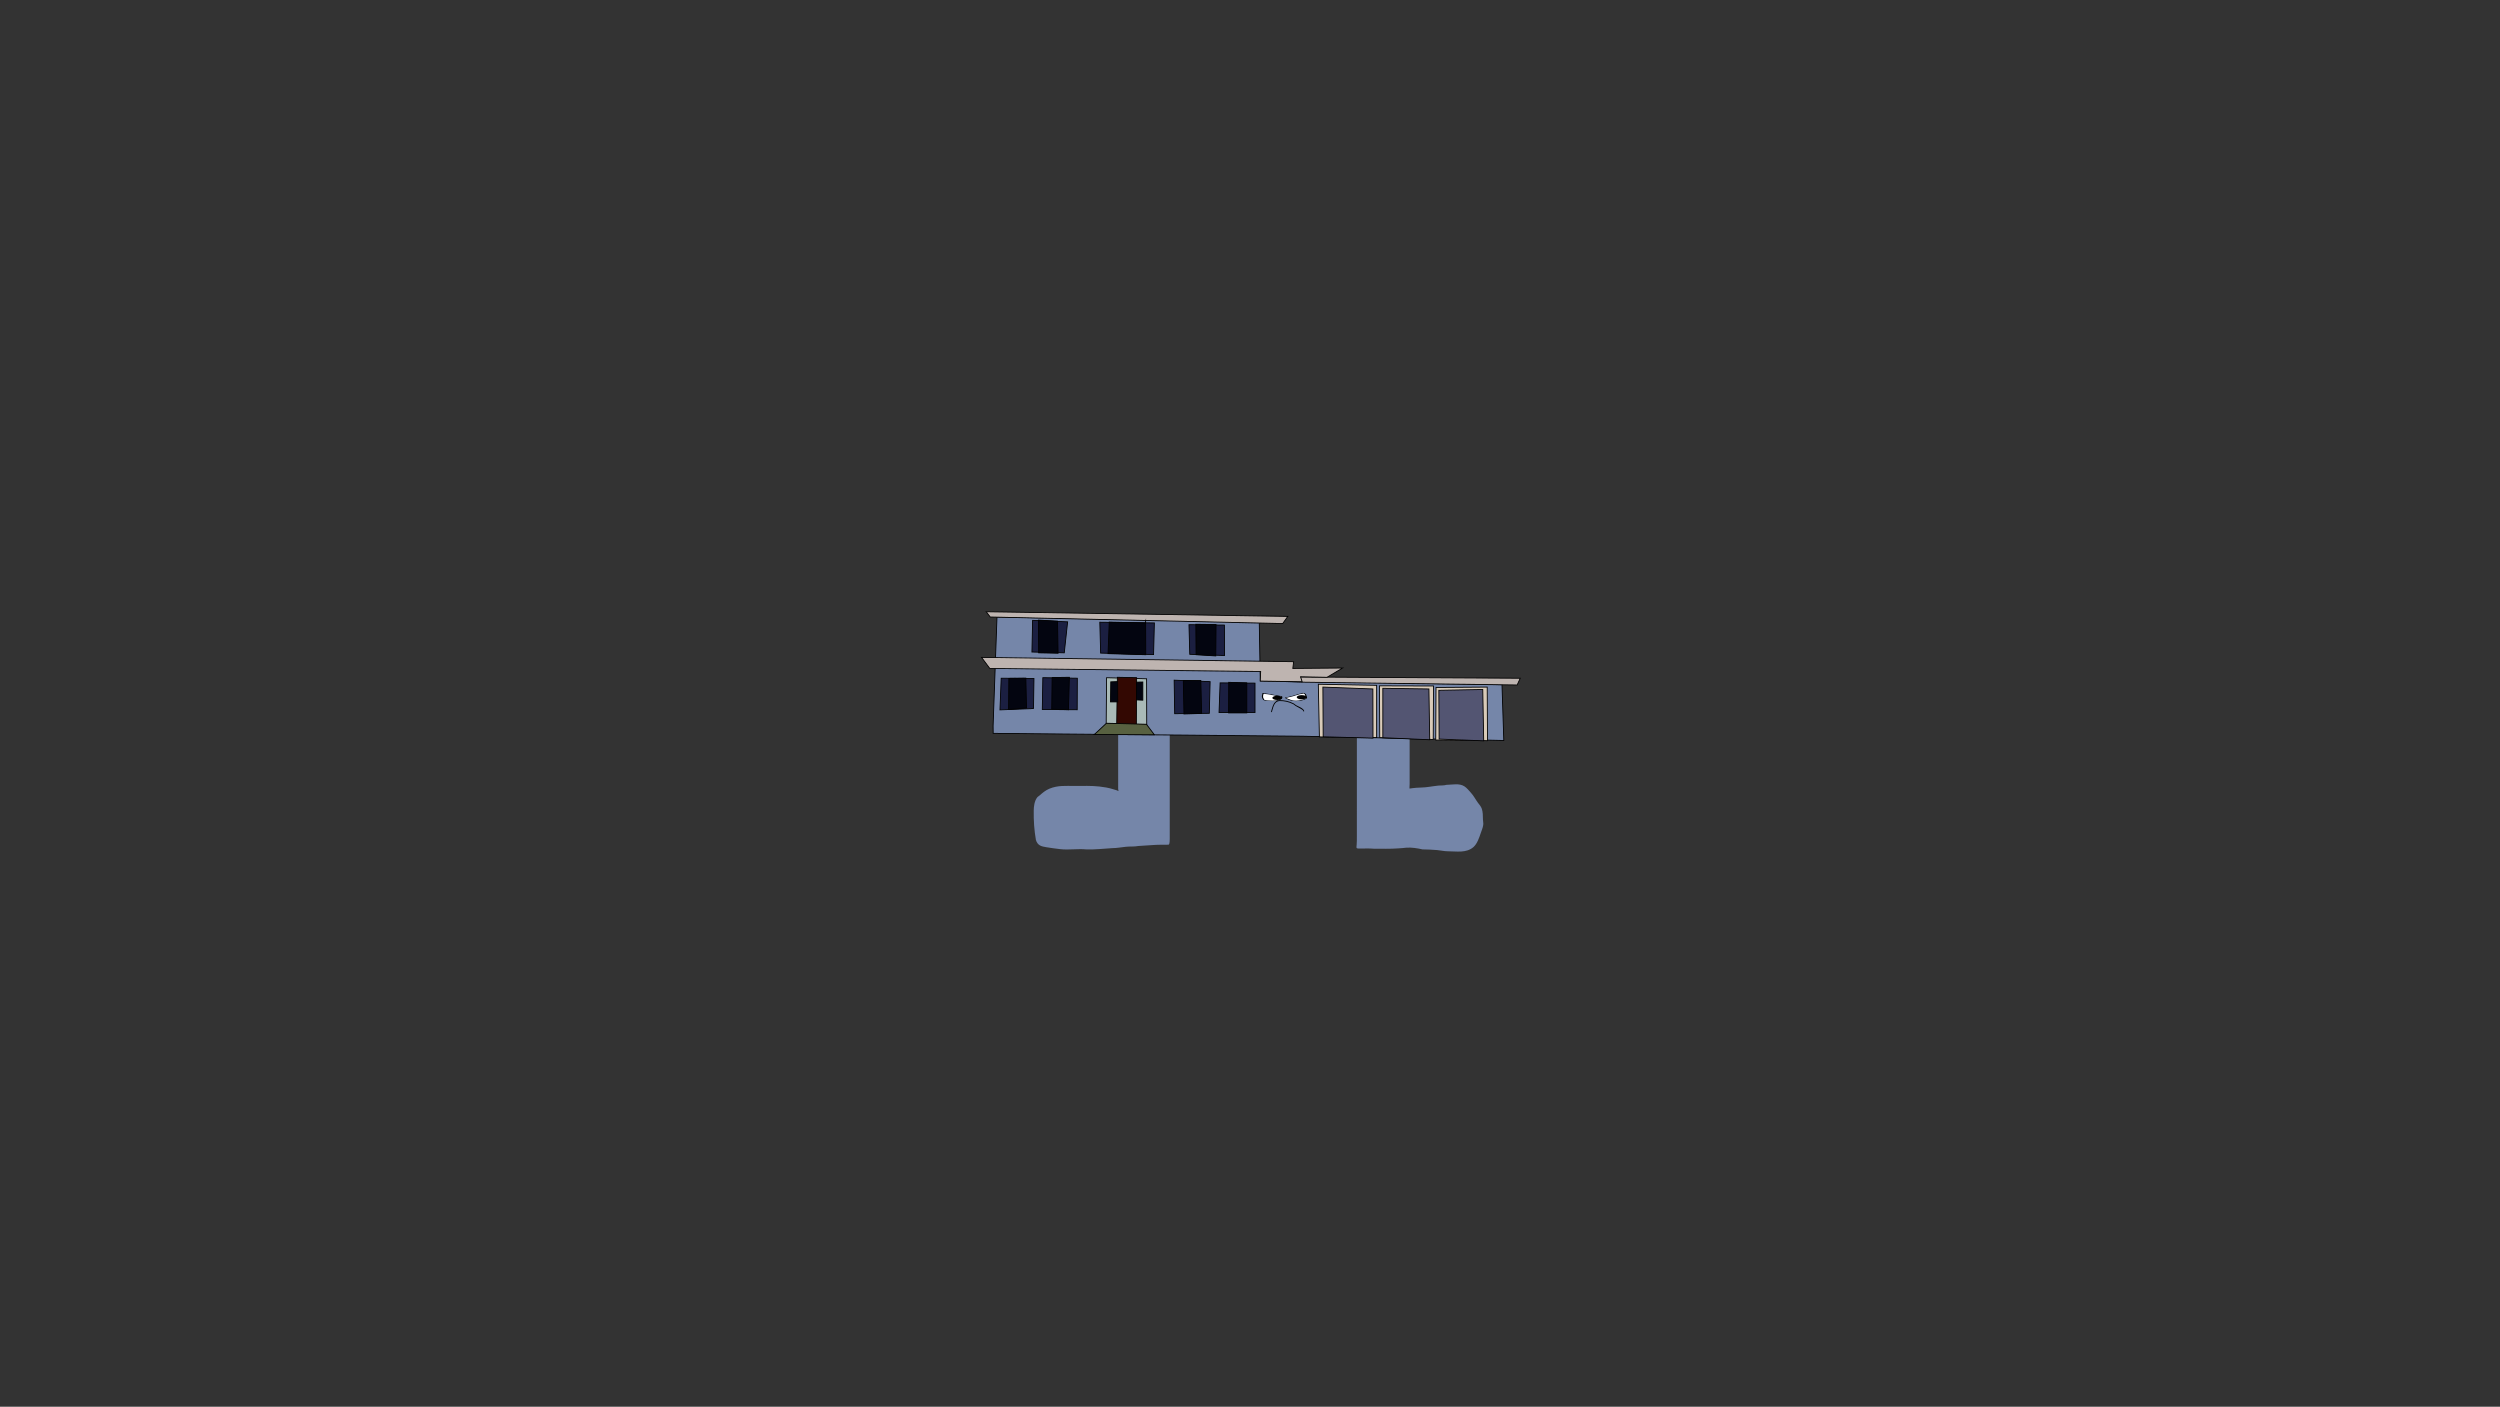 <svg version="1.1" xmlns="http://www.w3.org/2000/svg" xmlns:xlink="http://www.w3.org/1999/xlink" width="2878.25" height="1619.58" viewBox="0,0,2878.25,1619.58"><rect x="0" y="0" width="2878.25" height="1619.58" fill="#333333" stroke="none"/><g transform="translate(1119.125,629.79)"><g data-paper-data="{&quot;isPaintingLayer&quot;:true}" fill-rule="nonzero" stroke-linejoin="miter" stroke-miterlimit="10" stroke-dasharray="" stroke-dashoffset="0" style="mix-blend-mode: normal"><path d="M162.051,167.596l-0.423,-1.095c2.535,-0.573 4.251,0.601 6.588,0.919c0,-9.411 0,-18.823 0,-28.234c0,0 0,-0.864 0.75,-0.864c0.75,0 0.75,0.864 0.75,0.864c0,9.456 0,18.913 0,28.369c4.146,0.367 8.321,1.067 12.452,1.663c9.813,1.416 20.06,0.29 29.953,0.577c3.449,0.1 6.904,0.043 10.354,0.044c1.618,0 3.745,-0.503 4.991,1.14c0.35,0.462 0.117,2.767 0.117,3.423c0,3.37 0,6.741 0,10.111c0,10.439 0,20.878 0,31.318c0,10.687 0,21.375 0,32.062c0,11.178 0,22.357 0,33.535c0,11.751 0,23.503 0,35.254c0,6.334 0.005,12.669 0,19.003c-0.001,1.639 0.05,5.565 -0.907,6.827c-0.196,0.259 -2.067,0.205 -2.405,0.205c-1.869,0 -3.738,0 -5.607,0c-9.173,0 -18.08,1.113 -27.256,1.487c-4.655,0.89 -9.469,0.412 -14.159,0.877c-5.293,0.526 -10.403,1.565 -15.75,1.589c-9.869,0.625 -19.641,1.703 -29.56,1.495c-10.19,-1.089 -20.507,0.869 -30.738,-0.373c-5.282,-0.641 -10.49,-1.291 -15.747,-2.19c-5.424,-0.928 -9.933,-1.732 -11.935,-8.338c-1.973,-11.299 -2.695,-22.443 -2.506,-33.959c0.083,-5.042 0.848,-10.646 3.741,-14.698c0.868,-1.215 2.294,-1.925 3.348,-2.868c3.505,-3.136 6.623,-5.649 10.869,-7.469c10.003,-4.117 18.869,-3.177 29.148,-3.177c9.411,0 19.227,-0.427 28.591,0.647c5.426,0.625 10.808,1.465 16.057,3.201c1.447,0.479 2.939,0.815 4.376,1.324c0.445,0.157 0.978,1.001 1.293,0.606c0.414,-0.519 -0.22,-1.396 -0.22,-2.102c0,-1.561 0,-3.122 0,-4.683c0,-11.671 0,-23.341 0,-35.012c0,-11.51 0,-23.02 0,-34.53c0,-11.671 0,-23.343 0,-35.014c0,-0.124 0,-0.248 0,-0.372c-1.995,-0.262 -3.529,-1.248 -5.496,-1.087c-0.204,0.144 -0.431,0.144 -0.431,0.144l-0.033,-0.085c-0.11,0.019 -0.221,0.041 -0.334,0.068z" data-paper-data="{&quot;index&quot;:null}" fill="#7586a9" stroke="none" stroke-width="0.5" stroke-linecap="butt"/><path d="M504.634,158.737c0,0.864 -0.75,0.864 -0.75,0.864l0.066,-0.044c-0.057,0.022 -0.115,0.043 -0.172,0.064c0,9.764 0,19.527 0,29.291c0,12.089 0,24.179 0,36.268c0,11.495 0,22.99 0,34.485c0,4.358 0,8.715 0,13.073c0,0.348 -0.297,5.173 -0.22,5.243c0.249,0.223 3.337,-0.358 3.767,-0.402c3.022,-0.309 6.003,-0.612 9.038,-0.632c6.817,-0.04 13.756,-1.623 20.542,-2.291c3.011,-0.296 6.436,0.089 9.333,-0.865c6.374,-0.033 14.561,-2.14 20.499,1.679c3.146,2.023 5.005,4.664 7.58,7.415c3.189,3.419 5.303,7.759 8.098,11.55c1.582,2.147 3.499,4.118 4.431,6.827c1.275,3.706 1.327,8.367 1.333,12.283c-0.002,2.211 0.65,4.136 0.34,6.364c-0.478,3.431 -1.813,6.324 -2.886,9.514c-1.823,5.42 -4.077,12.079 -8.163,15.826c-8.218,7.44 -19.91,5.024 -29.717,5.035c-4.122,-0.008 -8.156,-1.008 -12.256,-1.384c-5.606,-0.514 -11.349,-0.674 -16.969,-0.791c-5.925,-1.352 -12.493,-2.405 -18.543,-1.97c-3.014,0.217 -6.029,0.786 -9.047,0.79c-9.546,0.725 -19.06,0.399 -28.646,0.394c-4.697,-0.441 -9.469,-0.197 -14.179,-0.197c-0.939,0 -4.862,0.308 -5.395,-0.685c-0.26,-0.483 0.051,-3.386 0.113,-4.1c0.247,-2.839 0.178,-5.704 0.201,-8.556c0.095,-11.755 0.01,-23.516 0.01,-35.272c0,-11.178 0,-22.357 0,-33.535c0,-11.346 0,-22.693 0,-34.039c0,-11.098 0,-22.195 0,-33.293c0,-10.684 0,-21.369 0,-32.053c0,-1.358 -0.717,-6.763 0.169,-7.698c1.363,-1.438 4.817,-1.009 6.492,-1.009c5.383,0 10.766,0 16.15,0c9.509,0 19.031,0.553 28.519,0.596c2.601,0.597 5.285,1.356 7.907,0.792c0,-0.154 0,-0.309 0,-0.463c0,0 0,-0.864 0.75,-0.864c0.75,0 0.75,0.864 0.75,0.864c0,0.024 0,0.049 0,0.073l0.106,-0.012c0,0 0.75,0 0.75,0.864z" data-paper-data="{&quot;index&quot;:null}" fill="#7586a9" stroke="none" stroke-width="0.5" stroke-linecap="butt"/><path d="M-1119.125,989.79v-1619.58h2878.25v1619.58z" fill="none" stroke="#000000" stroke-width="0" stroke-linecap="butt"/><path d="M24.223,206.135l4.486,-125.537l301.949,5.902l1.18,67.52l278.282,4.486l2.087,64.238l-232.208,-4.922l-355.681,-3.299z" data-paper-data="{&quot;index&quot;:null}" fill="#7586a9" stroke="#000000" stroke-width="1" stroke-linecap="round"/><path d="M154.43,203.113l0.465,-52.652l46.061,1.241l0.155,52.846z" data-paper-data="{&quot;index&quot;:null}" fill="#a9bab7" stroke="#000000" stroke-width="1" stroke-linecap="round"/><path d="M166.526,204.703l0.775,-54.746l22.178,0.465l-0.31,54.436z" data-paper-data="{&quot;index&quot;:null}" fill="#330802" stroke="#000000" stroke-width="1" stroke-linecap="round"/><path d="M167.767,178.338h-8.375l0.31,-23.108l7.909,-0.31z" data-paper-data="{&quot;index&quot;:null}" fill="#030510" stroke="#000000" stroke-width="1" stroke-linecap="round"/><path d="M189.324,155.54l7.289,-0.155v20.937l-7.289,-0.31z" data-paper-data="{&quot;index&quot;:null}" fill="#030510" stroke="#000000" stroke-width="1" stroke-linecap="round"/><path d="M273.15,191.443l-39.858,0.465l-0.62,-38.617l41.409,1.706z" data-paper-data="{&quot;index&quot;:null}" fill="#1b1f41" stroke="#000000" stroke-width="1" stroke-linecap="round"/><path d="M263.379,153.601l0.931,37.997l-20.317,0.62l-0.775,-38.462z" data-paper-data="{&quot;index&quot;:null}" fill="#030510" stroke="#000000" stroke-width="1" stroke-linecap="round"/><path d="M285.595,156.393l40.168,0.31v33.809h-41.409z" data-paper-data="{&quot;index&quot;:null}" fill="#1b1f41" stroke="#000000" stroke-width="1" stroke-linecap="round"/><path d="M316.303,156.393v34.585h-20.937l0.155,-35.205z" data-paper-data="{&quot;index&quot;:null}" fill="#030510" stroke="#000000" stroke-width="1" stroke-linecap="round"/><path d="M533.853,222.189l0.31,-60.484l58.933,-0.465l0.31,61.725z" data-paper-data="{&quot;index&quot;:null}" fill="#d9cbb9" stroke="#000000" stroke-width="1" stroke-linecap="round"/><path d="M537.73,221.103l-0.31,-56.142l50.559,-0.931l1.086,59.089z" data-paper-data="{&quot;index&quot;:null}" fill="#535572" stroke="#000000" stroke-width="1" stroke-linecap="round"/><path d="M531.255,159.999l-0.31,61.57l-61.57,-2.171l-0.31,-59.593z" data-paper-data="{&quot;index&quot;:null}" fill="#d9cbb9" stroke="#000000" stroke-width="1" stroke-linecap="round"/><path d="M472.942,219.552v-56.917l53.04,0.775l0.931,58.468z" data-paper-data="{&quot;index&quot;:null}" fill="#535572" stroke="#000000" stroke-width="1" stroke-linecap="round"/><path d="M465.808,159.223v60.174l-65.912,-0.775l-1.241,-60.639z" data-paper-data="{&quot;index&quot;:null}" fill="#d9cbb9" stroke="#000000" stroke-width="1" stroke-linecap="round"/><path d="M404.238,218.467l-0.31,-57.227l57.538,2.171l0.155,56.607z" data-paper-data="{&quot;index&quot;:null}" fill="#535572" stroke="#000000" stroke-width="1" stroke-linecap="round"/><path d="M332.083,153.873l46.875,0.737l-0.931,-4.963l253.104,1.435l-3.567,7.754l-248.141,-3.257z" data-paper-data="{&quot;index&quot;:null}" fill="#beb4b0" stroke="#000000" stroke-width="1" stroke-linecap="round"/><path d="M378.183,149.375l1.861,5.738l-48.232,-0.775l0.465,-11.011l-311.882,-3.567l-9.46,-12.717l359.3,4.963l-0.931,7.754l57.344,-0.465l-17.99,10.701z" data-paper-data="{&quot;index&quot;:null}" fill="#beb4b0" stroke="#000000" stroke-width="1" stroke-linecap="round"/><path d="M357.612,88.138l-336.674,-7.584l-4.653,-6.048l347.236,5.368z" data-paper-data="{&quot;index&quot;:null}" fill="#beb4b0" stroke="#000000" stroke-width="1" stroke-linecap="round"/><path d="M290.674,124.91l-40.013,-1.396l-0.931,-34.119l40.788,0.465z" data-paper-data="{&quot;index&quot;:null}" fill="#1b1f41" stroke="#000000" stroke-width="1" stroke-linecap="round"/><path d="M280.904,89.24l-0.31,36.136l-22.643,-1.396l-0.31,-35.05z" data-paper-data="{&quot;index&quot;:null}" fill="#030510" stroke="#000000" stroke-width="1" stroke-linecap="round"/><path d="M208.982,123.824l-60.95,-1.706l-0.931,-35.515l62.811,0.775z" data-paper-data="{&quot;index&quot;:null}" fill="#1b1f41" stroke="#000000" stroke-width="1" stroke-linecap="round"/><path d="M199.832,85.673l0.155,38.307l-43.425,-1.241l1.396,-36.291l41.409,0.931z" data-paper-data="{&quot;index&quot;:null}" fill="#030510" stroke="#000000" stroke-width="1" stroke-linecap="round"/><path d="M106.158,121.808l-37.221,-0.931l0.775,-36.446l40.323,1.706z" data-paper-data="{&quot;index&quot;:null}" fill="#1b1f41" stroke="#000000" stroke-width="1" stroke-linecap="round"/><path d="M98.404,85.362l0.62,36.911l-22.333,-0.465l-0.31,-37.686z" data-paper-data="{&quot;index&quot;:null}" fill="#030510" stroke="#000000" stroke-width="1" stroke-linecap="round"/><path d="M121.047,187.333l-40.168,-0.31l0.62,-36.601l39.703,0.62z" data-paper-data="{&quot;index&quot;:null}" fill="#1b1f41" stroke="#000000" stroke-width="1" stroke-linecap="round"/><path d="M112.052,149.957l-1.086,37.376l-19.231,-0.62l0.465,-36.446z" data-paper-data="{&quot;index&quot;:null}" fill="#030510" stroke="#000000" stroke-width="1" stroke-linecap="round"/><path d="M70.76,185.782l-2.792,0.31l-35.825,1.396l1.396,-36.446l37.725,0.31z" data-paper-data="{&quot;index&quot;:null}" fill="#1b1f41" stroke="#000000" stroke-width="1" stroke-linecap="round"/><path d="M61.92,150.887l0.775,34.43l-20.627,1.706l0.31,-35.825z" data-paper-data="{&quot;index&quot;:null}" fill="#030510" stroke="#000000" stroke-width="1" stroke-linecap="round"/><path d="M141.106,215.529l13.625,-12.66l46.025,1.18l9.119,12.123l-69.413,-0.322z" data-paper-data="{&quot;index&quot;:null}" fill="#586141" stroke="#000000" stroke-width="1" stroke-linecap="round"/><g stroke="none" stroke-linecap="butt"><path d="M334.459,168.736c-0.009,-0.002 -0.018,-0.004 -0.027,-0.005c0,0 -0.681,-0.136 -0.367,-0.43c0.314,-0.294 0.995,-0.158 0.995,-0.158c0.006,0.001 0.011,0.002 0.017,0.003c0.165,-0.042 0.395,-0.062 0.688,0.001c0.253,0.055 0.362,0.13 0.401,0.202c2.359,0.412 4.82,0.679 7.216,1.05c4.476,0.694 8.355,1.811 13.034,2.216c1.568,0.81 0.68,1.743 0.012,2.679c-2.112,2.959 -8.349,3.366 -14.716,2.859c-1.063,-0.007 -4.581,-0.269 -5.45,-0.608c-1.146,-0.447 -1.367,-1.136 -1.751,-1.738c-1.245,-1.95 -0.99,-4.1 -0.053,-6.072zM335.868,168.994c-0.848,1.837 -1.068,3.831 0.09,5.642c0.243,0.38 0.449,1.088 1.18,1.384c0.624,0.253 3.906,0.495 4.71,0.489c5.644,0.437 11.289,0.26 13.152,-2.41c0.276,-0.396 1.423,-1.525 0.671,-1.921c-4.586,-0.23 -8.487,-1.502 -12.794,-2.168c-2.328,-0.36 -4.71,-0.626 -7.009,-1.015z" fill="#000000" stroke-width="0.5"/><path d="M342.858,170.02c4.307,0.665 8.276,1.955 12.862,2.185c0.752,0.396 -0.396,1.535 -0.673,1.931c-1.863,2.671 -7.576,2.861 -13.22,2.424c-0.804,0.006 -4.104,-0.242 -4.728,-0.495c-0.73,-0.296 -0.945,-1.009 -1.188,-1.389c-1.158,-1.811 -0.928,-3.828 -0.081,-5.665c2.299,0.389 4.699,0.65 7.027,1.01z" data-paper-data="{&quot;noHover&quot;:false,&quot;origItem&quot;:[&quot;Path&quot;,{&quot;applyMatrix&quot;:true,&quot;segments&quot;:[[[671.73618,315.90456],[4.59745,1.79997],[-1.69544,8.51154]],[[671.91578,342.03839],[-2.31618,-8.38781],[0.48662,1.76225]],[[674.27499,348.4482],[-1.4605,-1.37035],[1.24719,1.17021]],[[683.69566,350.7132],[-1.60896,0.02955],[11.28701,2.02564]],[[709.99947,339.54746],[-3.7254,12.37102],[0.55272,-1.83541]],[[711.34161,330.64792],[1.50391,1.83607],[-9.17182,-1.06311]],[[685.75383,320.60629],[8.61371,3.08214],[-4.65506,-1.66566]]],&quot;closed&quot;:true}]}" fill="#ffffff" stroke-width="0.5"/><path d="M381.618,168.748c-6.651,0.956 -11.268,3.438 -17.656,4.542c-0.439,0.088 -0.882,0.172 -1.316,0.265c-0.305,0.065 -1.24,0.048 -0.97,0.137c2.284,0.749 3.93,1.797 6.388,2.511c3.241,0.942 7.803,0.499 11.061,-0.203c1.875,-0.498 5.079,-1.452 5.087,-2.566c0.006,-0.773 -0.675,-1.521 -0.743,-2.299c-0.058,-0.671 -0.402,-1.937 -1.852,-2.387zM382.785,168.338c1.607,0.632 2.102,1.869 2.184,2.772c0.073,0.798 0.79,1.573 0.74,2.37c-0.085,1.365 -3.484,2.456 -5.854,3.086c-3.767,0.814 -8.879,1.258 -12.611,0.179c-2.086,-0.603 -3.764,-1.34 -5.412,-2.146c-0.371,-0.181 -1.642,-0.784 -1.651,-0.955c-0.023,-0.43 2.62,-0.834 3.185,-0.948c5.972,-1.03 10.404,-3.241 16.377,-4.332c-0.016,-0.028 -0.025,-0.06 -0.025,-0.096c0,-0.324 0.75,-0.324 0.75,-0.324l0.386,0.003c0.322,0.019 0.62,0.054 0.895,0.104c0.023,-0.003 0.047,-0.006 0.07,-0.009c0,0 0.72,-0.091 0.931,0.219c0.019,0.027 0.03,0.053 0.035,0.077z" fill="#000000" stroke-width="0.5"/><path d="M383.518,171.127c0.068,0.778 0.751,1.537 0.745,2.31c-0.008,1.114 -3.23,2.082 -5.105,2.579c-3.259,0.702 -7.877,1.147 -11.119,0.205c-2.458,-0.714 -4.128,-1.776 -6.411,-2.525c-0.271,-0.089 0.665,-0.072 0.97,-0.137c0.433,-0.093 0.877,-0.178 1.316,-0.266c6.388,-1.104 11.089,-3.605 17.74,-4.561c1.45,0.45 1.807,1.724 1.865,2.395z" data-paper-data="{&quot;noHover&quot;:false,&quot;origItem&quot;:[&quot;Path&quot;,{&quot;applyMatrix&quot;:true,&quot;segments&quot;:[[[763.23598,314.76386],[2.90084,2.08276],[-13.30105,4.4276]],[[727.92399,335.80329],[12.77685,-5.11566],[-0.87725,0.40925]],[[725.29223,337.03102],[0.86696,-0.43061],[-0.60908,0.30253]],[[723.35298,337.66493],[-0.54151,-0.41143],[4.56778,3.47051]],[[736.12946,349.29681],[-4.91672,-3.30955],[6.48286,4.36376]],[[758.25185,348.35625],[-6.51712,3.25298],[3.74939,-2.30478]],[[768.42649,336.47104],[-0.0163,5.15885],[0.01131,-3.57851]],[[766.9409,325.82034],[0.13514,3.60606],[-0.11648,-3.10804]]],&quot;closed&quot;:true}]}" fill="#ffffff" stroke-width="0.5"/><path d="M345.786,173.667c0,-1.351 2.537,-2.447 5.666,-2.447c3.129,0 5.666,1.095 5.666,2.447c0,1.351 -2.537,2.447 -5.666,2.447c-3.129,0 -5.666,-1.095 -5.666,-2.447z" fill="#000000" stroke-width="0"/><path d="M373.824,172.95c0,-1.351 2.537,-2.447 5.666,-2.447c3.129,0 5.666,1.095 5.666,2.447c0,1.351 -2.537,2.447 -5.666,2.447c-3.129,0 -5.666,-1.095 -5.666,-2.447z" fill="#000000" stroke-width="0"/></g><path d="M344.734,190.138c-0.493,-0.082 -0.411,-0.575 -0.411,-0.575l0.091,-0.507c0.152,-0.453 0.261,-0.921 0.346,-1.392c1.488,-5.214 3.096,-10.99 9.232,-11.373c5.731,-0.002 10.725,1.026 15.798,3.56c1.247,0.483 2.023,1.529 3.148,2.185c2.641,1.54 8.631,3.535 9.42,6.71c0,0 0.108,0.488 -0.38,0.597c-0.488,0.108 -0.597,-0.38 -0.597,-0.38c-0.217,-1.189 -1.813,-2.073 -2.798,-2.636c-2.042,-1.166 -4.145,-2.233 -6.165,-3.436c-1.074,-0.64 -1.827,-1.691 -3.028,-2.123c-4.936,-2.47 -9.78,-3.475 -15.367,-3.477c-5.576,0.349 -6.934,5.865 -8.289,10.6c-0.091,0.501 -0.212,0.998 -0.372,1.481l-0.053,0.355c0,0 -0.082,0.493 -0.575,0.411z" fill="#000000" stroke="none" stroke-width="0.5" stroke-linecap="butt"/></g></g></svg>